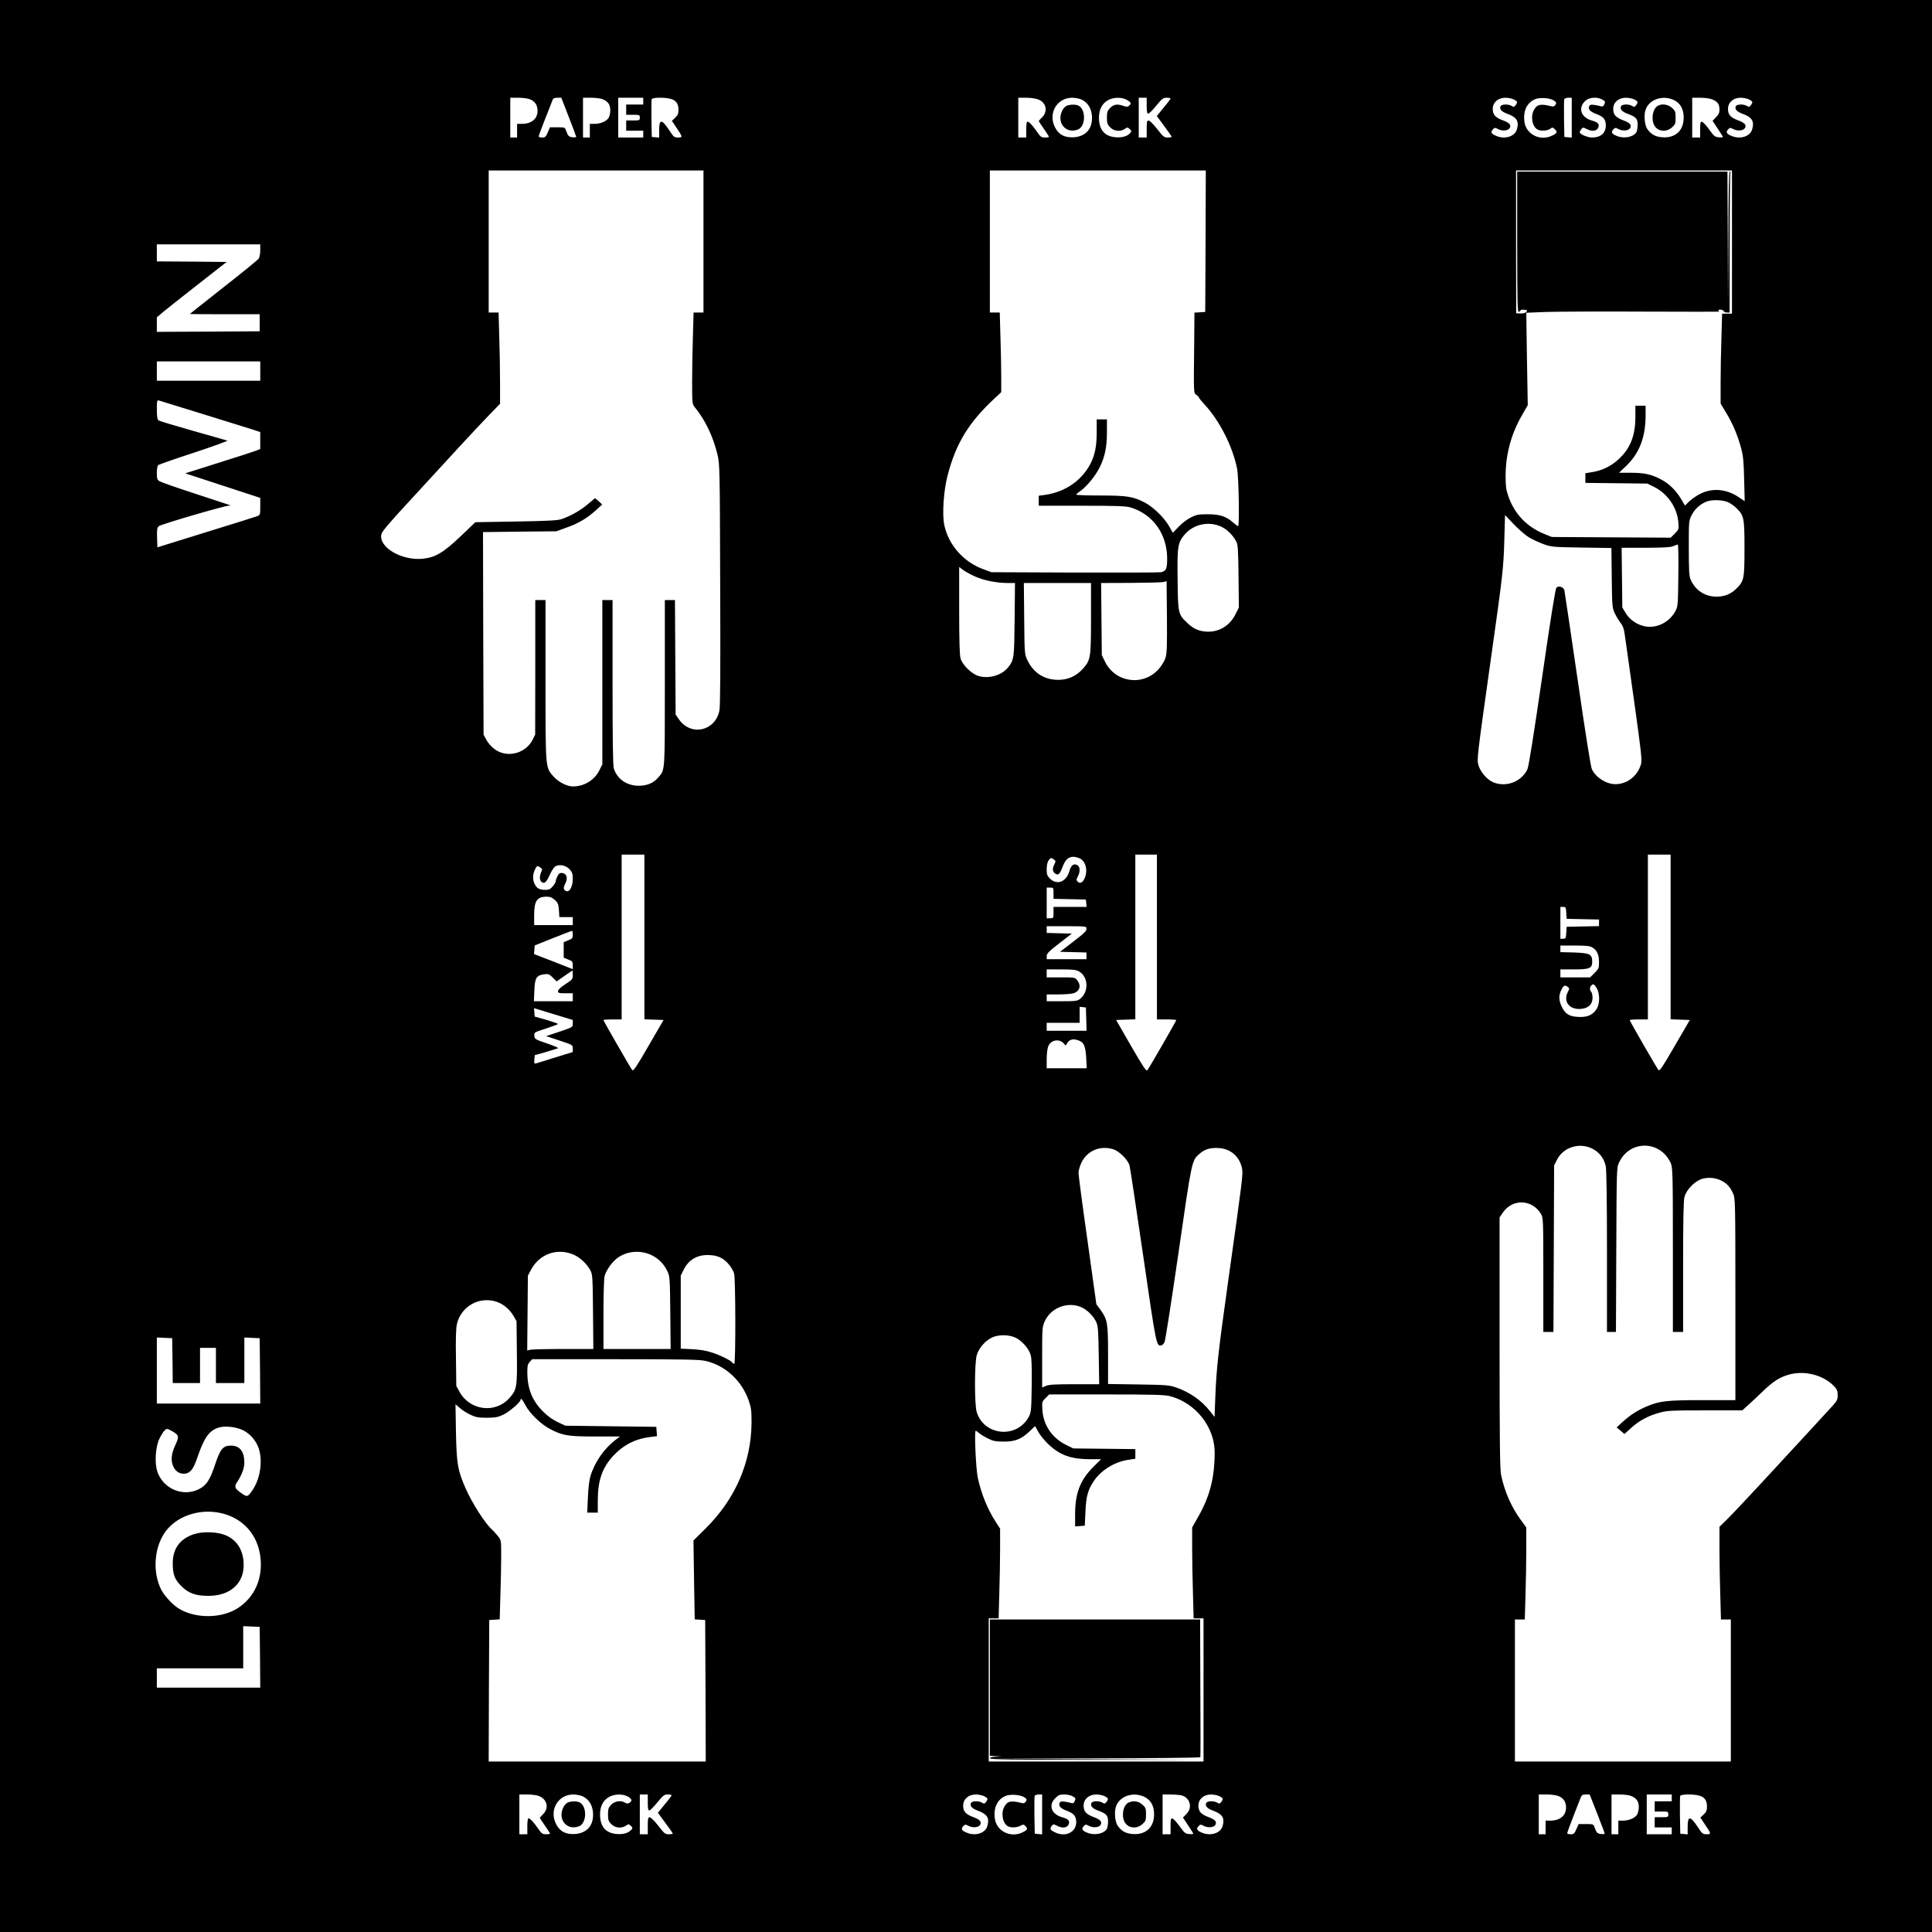 <?xml version="1.0" standalone="no"?>
<!DOCTYPE svg PUBLIC "-//W3C//DTD SVG 20010904//EN"
 "http://www.w3.org/TR/2001/REC-SVG-20010904/DTD/svg10.dtd">
<svg version="1.0" xmlns="http://www.w3.org/2000/svg"
 width="1700pt" height="1700pt" viewBox="0 0 1700 1700"
 preserveAspectRatio="xMidYMid meet">
<g transform="translate(0,1700) scale(0.1,-0.1)"
fill="#000000" stroke="none">
<path d="M0 8500 l0 -8500 8500 0 8500 0 0 8500 0 8500 -8500 0 -8500 0 0
-8500z m4664 7626 c44 -18 66 -52 66 -101 0 -71 -53 -115 -140 -115 l-40 0 0
-60 0 -60 -30 0 -30 0 0 175 0 175 70 0 c39 0 86 -6 104 -14z m340 -153 c36
-93 66 -172 66 -176 0 -5 -14 -7 -31 -5 -33 3 -42 12 -59 61 -9 26 -13 27 -75
27 l-66 0 -19 -45 c-17 -39 -23 -45 -50 -45 -16 0 -30 4 -30 10 0 5 26 76 58
157 33 82 62 156 65 166 4 12 17 17 41 17 l35 0 65 -167z m293 156 c52 -19 73
-48 73 -99 0 -26 -7 -55 -16 -69 -21 -30 -72 -51 -124 -51 l-40 0 0 -60 0 -60
-30 0 -30 0 0 175 0 175 69 0 c38 0 82 -5 98 -11z m363 -19 l0 -30 -75 0 -75
0 0 -45 0 -45 60 0 c57 0 60 -1 60 -25 0 -24 -3 -25 -60 -25 l-60 0 0 -45 0
-45 75 0 75 0 0 -30 0 -30 -110 0 -110 0 0 175 0 175 110 0 110 0 0 -30z m242
20 c47 -13 68 -43 68 -96 0 -34 -6 -48 -29 -70 l-29 -27 39 -59 c57 -84 58
-88 15 -88 -33 0 -39 5 -78 65 -66 99 -88 99 -88 -1 l0 -65 -32 3 -33 3 -3
160 c-1 87 0 165 2 172 7 16 114 18 168 3z m3236 -6 c68 -27 84 -104 32 -156
-16 -16 -30 -31 -30 -33 0 -2 20 -33 45 -68 25 -36 45 -68 45 -71 0 -3 -16 -6
-35 -6 -31 0 -40 6 -68 47 -39 57 -72 93 -87 93 -6 0 -10 -28 -10 -70 l0 -70
-35 0 -35 0 0 175 0 175 70 0 c40 0 86 -7 108 -16z m379 0 c54 -26 86 -76 91
-144 8 -111 -53 -182 -162 -188 -80 -4 -131 24 -163 88 -63 123 17 259 150
260 27 0 65 -7 84 -16z m401 -4 c36 -22 39 -32 16 -51 -12 -10 -22 -10 -48 -1
-53 19 -85 15 -117 -17 -25 -26 -29 -37 -29 -86 0 -49 4 -60 29 -86 34 -34 91
-40 129 -13 21 15 25 15 43 -2 15 -13 16 -20 7 -31 -25 -31 -70 -45 -128 -41
-100 7 -150 65 -150 173 0 71 27 124 79 153 48 28 124 29 169 2z m172 -50 c0
-53 3 -70 14 -70 8 0 39 32 70 70 51 62 61 70 91 70 19 0 35 -3 35 -7 0 -3
-27 -40 -61 -80 l-60 -74 65 -88 c36 -49 66 -91 66 -95 0 -3 -16 -6 -35 -6
-32 0 -40 7 -92 74 -32 41 -66 75 -75 75 -16 1 -18 -9 -18 -74 l0 -75 -35 0
-35 0 0 175 0 175 35 0 35 0 0 -70z m3230 55 c34 -18 36 -23 16 -51 -13 -16
-18 -17 -35 -6 -30 18 -90 16 -98 -4 -10 -26 10 -47 62 -66 80 -29 103 -64 83
-135 -17 -63 -104 -92 -182 -59 -44 18 -52 33 -31 56 16 18 20 18 47 4 36 -19
87 -15 102 9 16 26 -2 47 -60 68 -67 25 -89 50 -89 101 0 57 47 98 111 98 25
0 58 -7 74 -15z m352 -9 c23 -15 25 -20 15 -37 -9 -15 -19 -19 -37 -14 -93 23
-123 18 -150 -28 -35 -56 -19 -151 29 -177 29 -15 84 -12 110 6 21 15 24 15
43 -4 24 -24 20 -34 -26 -56 -107 -51 -231 14 -243 127 -11 92 23 162 92 193
40 19 132 13 167 -10z m158 -152 l0 -175 -32 3 -33 3 -3 160 c-1 87 0 165 2
172 3 7 19 13 36 13 l30 0 0 -176z m270 159 c25 -14 27 -19 17 -40 -8 -19 -16
-23 -31 -18 -12 4 -38 9 -58 12 -30 4 -39 1 -45 -12 -10 -27 10 -48 63 -68 63
-23 84 -48 84 -101 -1 -68 -45 -106 -122 -106 -41 0 -108 30 -108 47 0 5 7 16
14 26 13 17 16 17 45 3 47 -25 89 -21 103 9 15 33 0 49 -57 65 -95 27 -122
112 -55 173 36 32 105 37 150 10z m280 2 c34 -18 36 -23 16 -51 -13 -16 -18
-17 -35 -6 -30 18 -90 16 -98 -4 -10 -26 10 -48 63 -67 70 -26 84 -42 84 -94
0 -24 -5 -53 -10 -64 -25 -45 -109 -62 -174 -35 -44 18 -52 33 -31 56 16 18
20 18 47 4 36 -19 87 -15 102 9 16 26 -2 47 -60 68 -67 25 -89 50 -89 101 0
57 47 98 111 98 25 0 58 -7 74 -15z m346 -4 c59 -27 89 -79 89 -156 0 -114
-73 -181 -187 -173 -62 5 -96 23 -132 71 -24 32 -33 121 -17 169 30 92 147
134 247 89z m341 4 c47 -20 62 -41 63 -88 0 -30 -7 -45 -31 -69 l-30 -31 45
-68 c25 -38 46 -71 46 -74 0 -4 -17 -5 -37 -3 -33 3 -42 10 -83 68 -26 36 -54
66 -63 68 -15 3 -17 -6 -17 -67 l0 -71 -35 0 -35 0 0 175 0 175 70 0 c40 0 86
-6 107 -15z m323 0 c34 -18 36 -23 16 -51 -13 -16 -18 -17 -35 -6 -30 18 -90
16 -98 -4 -10 -26 10 -47 62 -66 80 -29 103 -64 83 -135 -17 -63 -104 -92
-182 -59 -44 18 -52 33 -31 56 16 18 20 18 47 4 36 -19 87 -15 102 9 16 26 -2
47 -60 68 -67 25 -89 50 -89 101 0 57 47 98 111 98 25 0 58 -7 74 -15z m-9200
-1250 l0 -625 -43 0 -44 0 -6 -212 c-4 -116 -7 -297 -7 -402 0 -177 2 -193 21
-216 94 -115 162 -256 202 -419 20 -84 21 -111 24 -1145 3 -743 1 -1074 -7
-1110 -38 -180 -250 -226 -355 -77 l-30 43 -3 504 -3 504 -44 0 -45 0 0 -730
c0 -790 2 -761 -55 -828 -44 -52 -99 -76 -175 -76 -105 0 -191 60 -219 153 -8
27 -11 248 -11 760 l0 721 -45 0 -45 0 0 -723 0 -723 -26 -52 c-43 -87 -134
-142 -233 -142 -53 0 -132 41 -174 91 -68 79 -67 63 -67 846 l0 703 -45 0 -45
0 0 -592 -1 -593 -23 -45 c-55 -108 -193 -155 -301 -102 -43 21 -83 61 -108
107 l-22 40 -3 892 -2 891 322 4 323 3 88 32 c106 37 180 81 258 151 l58 53
-31 28 -32 28 -63 -53 c-64 -55 -151 -104 -232 -132 -37 -12 -117 -16 -402
-21 l-356 -6 -129 -123 c-154 -147 -227 -189 -340 -199 -184 -15 -380 101
-359 213 4 26 64 97 267 316 143 156 333 362 421 458 88 96 205 220 259 276
l98 101 0 190 c0 104 -3 285 -7 401 l-6 212 -44 0 -43 0 0 625 0 625 945 0
945 0 0 -625z m4418 3 l-3 -623 -47 -3 -48 -3 -2 -257 c-5 -472 -6 -450 20
-467 12 -9 22 -20 22 -24 0 -4 21 -29 46 -57 136 -145 252 -376 290 -572 14
-74 21 -502 8 -502 -4 0 -22 14 -42 31 -63 56 -116 73 -222 74 -84 0 -102 -3
-151 -28 -32 -15 -79 -51 -107 -81 l-52 -54 -32 56 c-42 75 -138 169 -213 209
-103 54 -158 63 -394 63 -116 0 -211 3 -211 8 0 4 19 20 41 35 56 41 132 135
168 210 44 92 61 175 61 305 l0 112 -45 0 -45 0 0 -113 c0 -120 -15 -197 -51
-270 -78 -155 -226 -257 -406 -282 l-53 -7 0 -44 0 -44 378 0 c312 0 387 -3
430 -15 196 -59 322 -234 322 -450 0 -89 -9 -109 -53 -120 -12 -3 -353 -4
-757 -3 l-735 3 -72 26 c-175 64 -307 214 -344 389 -20 95 -6 305 30 440 73
280 187 466 415 677 l56 52 0 139 c0 76 -3 234 -7 350 l-6 212 -44 0 -43 0 0
625 0 625 950 0 950 0 -2 -622z m4632 -8 l0 -630 -43 0 -44 0 -6 -212 c-4
-116 -7 -294 -7 -395 l0 -184 51 -85 c57 -94 100 -197 131 -313 16 -60 22
-118 25 -269 l5 -192 -52 35 c-112 75 -237 84 -347 26 -33 -18 -75 -48 -93
-66 l-33 -34 -34 57 c-47 78 -105 135 -176 173 -85 45 -147 59 -266 59 l-105
0 67 64 c114 112 167 251 167 444 l0 82 -45 0 -45 0 0 -98 c0 -168 -46 -281
-152 -377 -63 -57 -139 -94 -222 -108 l-66 -11 0 -42 0 -43 273 -3 272 -3 59
-29 c119 -59 203 -181 214 -311 5 -63 4 -65 -31 -100 l-36 -36 -523 3 -523 3
-60 24 c-161 64 -271 180 -325 341 -18 51 -22 88 -22 172 1 192 48 367 144
534 l51 89 -7 406 -6 407 172 7 c95 3 480 5 856 3 375 -2 678 -1 672 0 -5 2
-10 7 -10 11 0 12 43 6 48 -7 2 -7 14 -12 28 -12 l23 0 1 611 c0 336 3 615 6
620 3 5 0 9 -5 9 -8 0 -12 -188 -13 -607 l-3 -608 -2 608 -3 607 -925 0 -925
0 0 -620 c1 -541 2 -618 15 -614 8 4 15 10 15 14 0 6 17 7 54 1 5 0 3 -8 -4
-16 -7 -9 -27 -14 -51 -13 l-38 1 -1 629 0 628 950 0 950 0 0 -630z m-12950
-73 c0 -30 -6 -62 -15 -74 -8 -11 -147 -125 -310 -252 -162 -128 -295 -233
-295 -234 0 -1 138 -2 307 -2 l308 0 0 -75 0 -75 -452 -3 -453 -2 0 64 0 64
53 45 c28 24 167 133 307 243 l254 199 -307 3 -307 2 0 75 0 75 455 0 455 0 0
-53z m0 -1062 l0 -85 -455 0 -455 0 0 85 0 85 455 0 455 0 0 -85z m-500 -380
c206 -64 403 -125 438 -136 l62 -21 0 -74 0 -75 -32 -13 c-18 -7 -167 -56
-331 -107 l-297 -94 330 -108 330 -108 0 -75 c0 -73 -1 -76 -27 -86 -16 -6
-219 -70 -453 -142 l-425 -132 -3 85 c-2 71 0 87 15 101 17 16 575 179 618
181 24 1 53 -10 -310 109 -154 50 -290 98 -302 106 -20 12 -23 23 -23 73 0 35
5 63 13 69 6 5 149 55 317 110 168 55 298 103 290 105 -8 3 -145 42 -305 87
-159 45 -295 86 -302 92 -9 7 -13 39 -13 95 0 76 2 84 18 79 9 -3 186 -57 392
-121z m13415 -774 c22 -10 56 -33 74 -52 67 -66 71 -86 71 -354 0 -268 -4
-288 -71 -354 -48 -48 -103 -71 -175 -71 -104 0 -189 57 -230 155 -11 27 -14
87 -14 273 0 235 0 239 25 289 27 53 70 93 127 118 47 20 145 18 193 -4z
m-1752 -309 c30 -18 88 -45 129 -60 70 -25 82 -26 335 -30 l262 -4 3 -261 c3
-249 4 -265 26 -312 13 -27 36 -66 51 -85 22 -28 31 -53 39 -115 6 -44 43
-306 82 -582 61 -436 69 -509 60 -545 -29 -105 -121 -178 -226 -178 -80 0
-172 58 -207 132 -10 21 -58 324 -126 794 -61 417 -113 769 -116 781 -7 28
-51 42 -70 22 -9 -9 -54 -291 -125 -784 -73 -501 -118 -784 -129 -811 -50
-113 -193 -167 -307 -115 -52 24 -108 90 -125 148 -14 53 -15 52 112 953 103
727 109 784 116 1037 l6 211 77 -81 c43 -45 103 -97 133 -115z m-2708 94 c52
-24 101 -72 132 -129 16 -28 18 -67 21 -308 l3 -275 -33 -65 c-53 -102 -153
-157 -264 -146 -63 6 -107 28 -157 76 -80 75 -82 83 -85 379 -4 296 1 327 63
400 77 89 212 119 320 68z m4023 -428 c-3 -258 -4 -275 -25 -314 -53 -100
-166 -156 -270 -135 -70 14 -136 60 -170 119 l-28 47 -3 263 -3 262 213 0
c159 1 221 4 243 15 17 7 34 14 38 14 5 1 7 -122 5 -271z m-6192 -9 c79 -36
188 -58 287 -59 l68 0 -3 -322 c-4 -345 -5 -353 -58 -421 -54 -68 -166 -102
-257 -76 -62 17 -143 96 -161 155 -8 29 -12 153 -12 423 l0 382 33 -25 c18
-14 65 -40 103 -57z m1678 -721 c-8 -26 -35 -69 -59 -96 -138 -153 -381 -119
-472 66 l-28 57 -3 318 -3 317 263 1 c145 1 274 4 288 8 l25 7 3 -315 c2 -266
0 -322 -14 -363z m-654 354 c0 -349 -3 -369 -71 -446 -57 -64 -130 -98 -217
-98 -121 -1 -219 61 -271 172 -26 55 -26 55 -29 368 l-3 312 295 0 296 0 0
-308z m-3930 -2807 l0 -724 85 -3 84 -3 -132 -227 c-101 -176 -134 -225 -143
-215 -13 14 -254 433 -254 441 0 4 36 6 80 6 l80 0 0 725 0 725 100 0 100 0 0
-725z m4510 0 l0 -725 85 0 c47 0 85 -3 85 -6 0 -8 -241 -427 -255 -442 -9
-10 -39 35 -143 215 l-131 228 85 3 84 3 0 724 0 725 95 0 95 0 0 -725z m4520
0 l0 -724 85 -3 84 -3 -132 -227 c-100 -174 -134 -225 -143 -215 -13 15 -254
432 -254 441 0 3 36 6 80 6 l80 0 0 725 0 725 100 0 100 0 0 -725z m-5206 695
c57 -21 81 -105 51 -175 -17 -41 -41 -54 -62 -33 -13 14 -13 19 1 46 25 49 20
93 -14 104 -26 9 -47 -10 -60 -57 -27 -95 -110 -127 -171 -66 -25 25 -29 37
-29 83 0 32 6 62 16 76 18 26 24 27 48 9 17 -13 17 -15 2 -46 -19 -35 -14 -66
13 -80 25 -14 37 -2 61 62 30 81 74 104 144 77z m-4481 -100 c22 -25 27 -40
27 -83 0 -69 -30 -123 -60 -107 -24 13 -25 27 -4 70 22 44 10 84 -28 88 -21 3
-30 -3 -42 -27 -9 -16 -16 -37 -16 -45 0 -8 -12 -28 -26 -45 -21 -25 -33 -31
-66 -31 -50 0 -74 13 -93 50 -19 38 -19 83 1 126 18 38 22 40 49 20 17 -12 18
-17 7 -40 -16 -36 -15 -71 3 -86 24 -20 43 -4 74 65 19 41 38 69 53 75 39 16
90 4 121 -30z m4257 -210 l0 -49 143 -3 142 -3 3 -32 3 -33 -145 0 -146 0 0
-50 c0 -49 -1 -50 -30 -50 l-30 0 0 135 0 135 30 0 c29 0 30 -1 30 -50z
m-4388 -59 c27 -24 32 -36 36 -90 l4 -61 59 0 59 0 0 -35 0 -35 -170 0 -170 0
0 85 c0 127 24 164 107 165 33 0 50 -6 75 -29z m8900 -113 l3 -53 143 -3 142
-3 0 -29 0 -29 -142 -3 -143 -3 -3 -52 c-3 -49 -5 -53 -28 -53 l-24 0 0 140 0
140 24 0 c23 0 25 -4 28 -52z m-4222 -137 c0 -25 -10 -35 -132 -129 l-101 -77
117 -3 116 -3 0 -29 0 -30 -175 0 -175 0 0 28 c1 22 19 41 111 112 l110 85
-111 3 -110 3 0 29 0 30 175 0 c166 0 175 -1 175 -19z m-4520 -55 c0 -30 -4
-36 -40 -50 l-40 -16 0 -68 0 -69 40 -16 c36 -14 40 -19 40 -50 l0 -35 -170
67 -171 66 3 38 3 38 160 64 c88 35 163 64 168 64 4 1 7 -14 7 -33z m8970
-112 c42 -25 60 -64 60 -129 0 -53 -3 -60 -39 -96 l-39 -39 -131 0 -131 0 0
35 0 35 118 0 c140 0 162 9 162 69 0 65 -22 75 -161 80 l-119 3 0 29 0 29 126
0 c99 0 132 -4 154 -16z m-4512 -214 c80 -49 83 -179 6 -239 -24 -19 -40 -21
-160 -21 l-134 0 0 30 0 30 104 0 c56 0 117 5 135 11 53 19 66 67 30 113 -20
26 -22 26 -145 26 l-124 0 0 35 0 35 128 0 c110 0 131 -3 160 -20z m-4458 -29
c0 -37 -3 -41 -65 -81 -42 -27 -65 -49 -65 -61 0 -17 8 -19 65 -19 l65 0 0
-35 0 -35 -171 0 -171 0 4 95 c4 110 18 133 86 142 37 5 45 2 76 -29 l34 -34
68 48 c37 26 69 48 71 48 2 0 3 -17 3 -39z m9009 -115 c30 -48 29 -141 -1
-186 -36 -53 -81 -72 -160 -68 -80 4 -113 24 -145 88 -27 53 -29 103 -5 149
20 41 31 46 56 28 17 -13 17 -15 2 -45 -45 -86 16 -161 120 -149 63 7 97 41
97 97 0 23 -5 46 -12 53 -14 14 -14 40 1 55 18 18 24 15 47 -22z m-4491 -273
l3 -103 -176 0 -175 0 0 35 0 35 145 0 145 0 0 71 0 70 28 -3 27 -3 3 -102z
m-4646 31 l128 -39 0 -32 c0 -31 0 -31 -117 -71 l-118 -39 118 -39 c116 -38
117 -39 117 -69 l0 -32 -152 -47 c-84 -26 -161 -50 -171 -53 -16 -4 -18 1 -15
34 l3 38 95 27 c52 16 102 31 110 34 8 3 -35 22 -95 42 -106 36 -110 38 -113
67 -3 31 -3 31 103 65 58 19 105 37 105 40 0 3 -46 19 -102 36 l-103 29 -3 37
-3 37 43 -13 c24 -7 100 -30 170 -52z m4594 -226 c33 -16 47 -55 52 -150 l4
-88 -176 0 -176 0 0 80 c0 47 6 95 14 114 25 60 104 69 142 18 10 -14 13 -13
23 7 21 39 63 46 117 19z m4519 -953 c53 -31 90 -82 104 -145 7 -28 11 -306
11 -752 l0 -708 40 0 39 0 3 723 c3 708 3 723 24 767 93 201 363 198 455 -4
17 -39 19 -83 19 -763 l0 -723 45 0 45 0 0 571 c0 405 3 584 12 617 17 66 95
144 162 161 56 14 114 7 166 -19 46 -24 74 -55 99 -110 20 -44 21 -61 21 -932
l0 -888 -289 0 c-314 0 -377 -7 -493 -56 -77 -32 -148 -78 -213 -138 l-50 -46
35 -29 34 -29 56 51 c69 64 152 109 250 136 68 19 102 21 403 21 l328 0 52 47
c29 26 88 82 132 124 89 85 144 120 224 143 138 40 304 -2 399 -101 26 -28 32
-42 32 -79 0 -39 -6 -51 -43 -92 -24 -26 -126 -137 -227 -247 -102 -110 -205
-222 -231 -250 -226 -246 -427 -460 -478 -510 l-61 -59 0 -197 c0 -107 3 -291
7 -407 l6 -212 44 0 43 0 0 -625 0 -625 -950 0 -950 0 0 625 0 625 43 0 44 0
6 212 c4 116 7 298 7 404 l0 194 -49 67 c-83 114 -143 251 -173 396 -10 49
-13 301 -13 1164 l0 1101 30 44 c85 122 256 116 334 -13 20 -33 21 -46 21
-536 l0 -503 45 0 44 0 3 733 3 732 24 48 c57 117 210 161 326 92z m-4231 3
c54 -16 131 -93 145 -144 6 -22 60 -381 121 -799 115 -792 115 -791 159 -783
9 2 21 14 28 28 7 14 62 368 123 788 118 817 116 810 184 869 46 41 95 56 171
51 105 -6 184 -77 204 -180 9 -53 6 -79 -119 -968 -91 -650 -106 -786 -116
-1037 l-7 -181 -37 47 c-78 99 -178 169 -300 212 -60 21 -86 23 -332 27 l-268
4 0 252 c0 284 -5 314 -65 398 l-38 52 -78 560 c-44 308 -79 576 -79 595 0 20
11 59 24 87 50 108 163 157 280 122z m-4744 -929 c54 -24 114 -80 143 -134 21
-38 22 -54 25 -367 l3 -328 -259 0 c-143 0 -274 -3 -291 -6 l-32 -7 3 329 3
329 27 51 c74 141 233 197 378 133z m687 -5 c59 -29 107 -78 137 -143 20 -43
21 -65 24 -363 l3 -318 -295 0 -296 0 0 303 c0 175 4 317 10 339 15 54 69 128
117 162 87 60 201 68 300 20z m616 -27 c44 -26 87 -79 106 -130 14 -36 15
-797 2 -797 -6 0 -12 4 -16 9 -10 18 -100 63 -175 88 -53 18 -105 27 -177 31
l-103 5 0 321 0 322 26 52 c45 91 125 135 231 128 43 -2 75 -11 106 -29z
m-1982 -382 c59 -20 112 -65 147 -123 l27 -47 3 -274 c4 -309 0 -330 -67 -404
-123 -137 -346 -109 -437 55 l-29 53 -3 245 c-3 158 0 263 8 297 35 158 198
250 351 198z m5155 -53 c50 -26 98 -77 121 -127 15 -34 18 -77 21 -292 l4
-253 -217 0 c-166 0 -224 -3 -250 -14 l-35 -15 0 267 c0 260 1 268 24 318 57
123 213 177 332 116z m-589 -263 c56 -27 117 -97 132 -152 9 -29 11 -115 9
-272 -3 -214 -5 -233 -25 -271 -105 -196 -395 -169 -459 42 -20 68 -20 431 1
501 17 59 72 123 130 152 55 29 153 29 212 0z m-7419 -201 l2 -198 120 0 120
0 0 155 0 155 70 0 70 0 0 -155 0 -155 125 0 125 0 0 200 0 201 68 -3 67 -3 3
-287 2 -288 -455 0 -455 0 0 290 0 291 68 -3 67 -3 3 -197z m4691 -3 c174 -41
317 -172 379 -349 22 -62 25 -87 25 -196 -3 -348 -143 -671 -405 -930 l-106
-105 5 -347 6 -347 46 -3 46 -3 3 -622 2 -623 -955 0 -955 0 2 623 3 622 46 3
46 3 6 211 c4 116 7 273 7 348 0 136 0 138 -29 174 -16 20 -38 44 -49 54 -62
54 -181 240 -237 370 -68 157 -77 209 -83 487 l-4 249 38 -33 c21 -19 63 -46
94 -60 47 -22 68 -26 145 -26 77 1 98 5 145 28 51 24 150 109 150 129 0 22 18
3 43 -46 38 -73 136 -168 217 -210 110 -58 157 -66 400 -66 l215 0 -35 -27
c-104 -78 -187 -198 -225 -323 -10 -33 -19 -108 -22 -187 l-6 -133 47 0 46 0
0 108 c0 174 39 287 136 392 90 96 197 151 329 166 l56 7 -3 41 -3 41 -400 5
-400 5 -68 32 c-46 22 -89 53 -131 95 -94 95 -136 201 -136 345 0 55 4 71 22
90 l21 23 731 0 c617 0 741 -3 795 -15z m4086 -310 c186 -49 337 -203 381
-391 12 -53 15 -96 10 -184 -9 -184 -55 -337 -151 -501 l-45 -79 0 -182 c0
-101 3 -281 7 -400 l6 -218 44 0 43 0 0 -630 0 -630 -945 0 -945 0 0 630 0
630 43 0 44 0 6 218 c4 119 7 297 7 394 l0 177 -40 62 c-71 111 -125 243 -156
384 -17 77 -32 415 -19 415 5 0 18 -9 29 -19 12 -11 46 -32 76 -47 47 -24 67
-28 140 -29 102 0 155 20 229 90 l49 46 31 -55 c17 -30 58 -79 91 -109 100
-93 198 -127 364 -127 l94 0 -68 -68 c-115 -115 -160 -231 -160 -415 l0 -108
43 3 42 3 6 125 c6 137 22 192 77 273 64 92 178 162 294 181 l68 10 0 43 0 42
-273 3 -273 3 -65 32 c-123 61 -200 176 -207 309 -4 68 -3 72 28 102 l32 32
502 0 c418 0 512 -3 561 -15z m-8167 -295 c66 -28 125 -94 148 -163 39 -116
13 -279 -62 -380 -38 -53 -41 -53 -111 0 -36 26 -41 47 -18 80 40 58 65 123
65 172 0 100 -40 151 -119 151 -67 0 -93 -30 -136 -160 -47 -143 -78 -190
-146 -224 -141 -70 -314 4 -365 156 -25 78 -16 218 19 289 15 31 36 64 46 73
19 17 22 17 62 -5 65 -37 68 -47 31 -126 -37 -80 -41 -140 -14 -193 21 -43 62
-64 107 -56 44 9 69 44 104 148 56 163 98 225 177 254 53 19 146 12 212 -16z
m-179 -735 c188 -45 314 -184 341 -376 27 -193 -48 -364 -200 -461 -141 -89
-365 -92 -512 -5 -55 32 -129 111 -159 168 -75 147 -65 353 23 492 97 153 309
228 507 182z m339 -1267 l2 -268 -455 0 -455 0 0 85 0 85 380 0 380 0 0 185 0
186 73 -3 72 -3 3 -267z m2456 -1222 c71 -30 88 -105 36 -158 -16 -16 -30 -31
-30 -34 0 -2 20 -33 45 -68 25 -36 45 -67 45 -70 0 -3 -16 -6 -35 -6 -31 0
-40 6 -68 47 -39 57 -72 93 -87 93 -6 0 -10 -28 -10 -70 l0 -70 -35 0 -35 0 0
175 0 175 70 0 c39 0 86 -6 104 -14z m383 -2 c54 -26 86 -76 91 -144 8 -111
-53 -182 -162 -188 -80 -4 -131 24 -163 88 -63 123 17 259 150 260 27 0 65 -7
84 -16z m401 -4 c35 -22 37 -36 9 -54 -12 -8 -22 -7 -37 2 -36 22 -89 15 -121
-17 -25 -26 -29 -37 -29 -86 0 -49 4 -60 29 -86 34 -34 91 -40 129 -13 21 15
25 15 43 -2 15 -13 16 -20 7 -31 -25 -31 -70 -45 -128 -41 -100 7 -150 65
-150 173 0 71 27 124 79 153 48 28 124 29 169 2z m172 -50 c0 -53 3 -70 14
-70 8 0 39 32 70 70 51 62 61 70 91 70 19 0 35 -3 35 -7 0 -3 -27 -40 -61 -80
l-60 -74 65 -88 c36 -49 66 -91 66 -95 0 -3 -16 -6 -35 -6 -32 0 -40 7 -92 74
-32 41 -66 75 -75 75 -16 1 -18 -9 -18 -74 l0 -75 -35 0 -35 0 0 175 0 175 35
0 35 0 0 -70z m2960 55 c34 -18 36 -23 16 -51 -13 -16 -18 -17 -35 -6 -30 18
-90 16 -98 -4 -10 -26 10 -48 63 -67 81 -31 102 -63 82 -134 -17 -63 -104 -92
-182 -59 -44 18 -52 33 -31 56 16 18 20 18 47 4 36 -19 87 -15 102 8 16 27 -2
48 -60 69 -67 25 -89 50 -89 101 0 57 47 98 111 98 25 0 58 -7 74 -15z m352
-9 c23 -15 25 -20 15 -37 -9 -15 -19 -19 -37 -14 -93 23 -123 18 -150 -28 -35
-56 -19 -151 29 -177 28 -14 77 -12 110 5 26 13 30 13 46 -5 21 -23 15 -33
-29 -54 -107 -51 -231 14 -243 127 -11 92 23 162 92 193 40 19 132 13 167 -10z
m158 -152 l0 -175 -32 3 -33 3 -3 160 c-1 87 0 165 2 172 3 7 19 13 36 13 l30
0 0 -176z m270 159 c25 -14 27 -19 17 -40 -8 -19 -16 -23 -31 -18 -12 4 -38 9
-58 12 -30 4 -39 1 -45 -12 -10 -27 10 -48 63 -68 63 -23 84 -48 84 -101 -1
-90 -97 -135 -189 -88 -41 20 -45 30 -27 55 13 17 16 17 45 3 47 -25 89 -21
103 9 15 33 0 49 -57 65 -93 26 -122 105 -61 166 29 29 41 34 81 34 26 0 60
-7 75 -17z m280 2 c34 -18 36 -23 16 -51 -13 -16 -18 -17 -35 -6 -30 18 -90
16 -98 -4 -10 -26 10 -48 63 -67 70 -26 84 -42 84 -94 0 -24 -5 -53 -10 -64
-25 -45 -109 -62 -174 -35 -44 18 -52 33 -31 56 16 18 20 18 47 4 36 -19 87
-15 102 8 16 27 -2 48 -60 69 -67 25 -89 50 -89 101 0 57 47 98 111 98 25 0
58 -7 74 -15z m346 -4 c59 -27 89 -79 89 -156 0 -114 -73 -181 -187 -173 -62
5 -96 23 -132 71 -24 32 -33 121 -17 169 30 92 147 134 247 89z m323 13 c81
-16 109 -108 50 -166 l-30 -31 45 -68 c25 -38 46 -71 46 -74 0 -4 -17 -5 -37
-3 -33 3 -42 10 -83 68 -26 36 -54 66 -63 68 -15 3 -17 -6 -17 -67 l0 -71 -35
0 -35 0 0 175 0 175 64 0 c35 0 77 -3 95 -6z m341 -9 c34 -18 36 -23 16 -51
-13 -16 -18 -17 -35 -6 -30 18 -90 16 -98 -4 -10 -26 10 -48 63 -67 81 -31
102 -63 82 -134 -17 -63 -104 -92 -182 -59 -44 18 -52 33 -31 56 16 18 20 18
47 4 36 -19 87 -15 102 8 16 27 -2 48 -60 69 -67 25 -89 50 -89 101 0 57 47
98 111 98 25 0 58 -7 74 -15z m2984 1 c44 -18 66 -52 66 -101 0 -71 -53 -115
-140 -115 l-40 0 0 -60 0 -60 -30 0 -30 0 0 175 0 175 70 0 c39 0 86 -6 104
-14z m340 -154 c36 -92 66 -171 66 -176 0 -4 -14 -6 -31 -4 -33 3 -42 12 -59
61 -9 26 -13 27 -74 27 l-65 0 -20 -45 c-17 -39 -24 -45 -50 -45 -17 0 -31 4
-31 9 0 5 24 72 54 148 30 76 59 150 65 166 9 22 17 27 45 27 l34 0 66 -168z
m293 157 c52 -19 73 -48 73 -99 0 -26 -7 -55 -16 -69 -21 -30 -72 -51 -124
-51 l-40 0 0 -60 0 -60 -30 0 -30 0 0 175 0 175 69 0 c38 0 82 -5 98 -11z
m363 -19 l0 -30 -75 0 -75 0 0 -45 0 -45 60 0 c57 0 60 -1 60 -25 0 -24 -3
-25 -60 -25 l-60 0 0 -45 0 -45 75 0 75 0 0 -30 0 -30 -110 0 -110 0 0 175 0
175 110 0 110 0 0 -30z m242 20 c47 -13 68 -43 68 -96 0 -34 -6 -48 -29 -70
l-29 -27 39 -59 c57 -84 58 -88 15 -88 -33 0 -39 5 -78 65 -66 99 -88 99 -88
-1 l0 -65 -32 3 -33 3 -3 160 c-1 87 0 165 2 172 7 16 114 18 168 3z"/>
<path d="M9383 16068 c-12 -6 -29 -25 -37 -43 -51 -106 33 -205 138 -165 69
26 74 174 7 210 -25 13 -79 12 -108 -2z"/>
<path d="M14587 16069 c-44 -26 -60 -114 -32 -170 29 -56 106 -66 157 -20 29
26 32 34 32 86 0 52 -3 60 -32 86 -34 31 -89 39 -125 18z"/>
<path d="M8710 2151 l0 -600 53 -4 52 -3 -53 -2 c-38 -1 -52 -6 -50 -14 4 -10
198 -13 929 -13 l924 0 -925 5 -925 5 922 3 c507 1 923 5 925 10 2 4 2 278 0
610 l-2 602 -925 0 -925 0 0 -599z"/>
<path d="M1705 3500 c-121 -40 -185 -127 -185 -254 0 -100 16 -143 76 -203 62
-63 130 -87 244 -85 182 1 302 106 304 265 2 128 -54 223 -156 267 -75 32
-202 37 -283 10z"/>
<path d="M4993 1138 c-12 -6 -29 -25 -37 -43 -51 -106 33 -205 138 -165 69 26
74 174 7 210 -25 13 -79 12 -108 -2z"/>
<path d="M9933 1140 c-48 -19 -68 -112 -38 -171 29 -56 106 -66 157 -20 29 26
32 34 32 86 0 52 -3 60 -32 86 -34 30 -75 37 -119 19z"/>
</g>
</svg>
